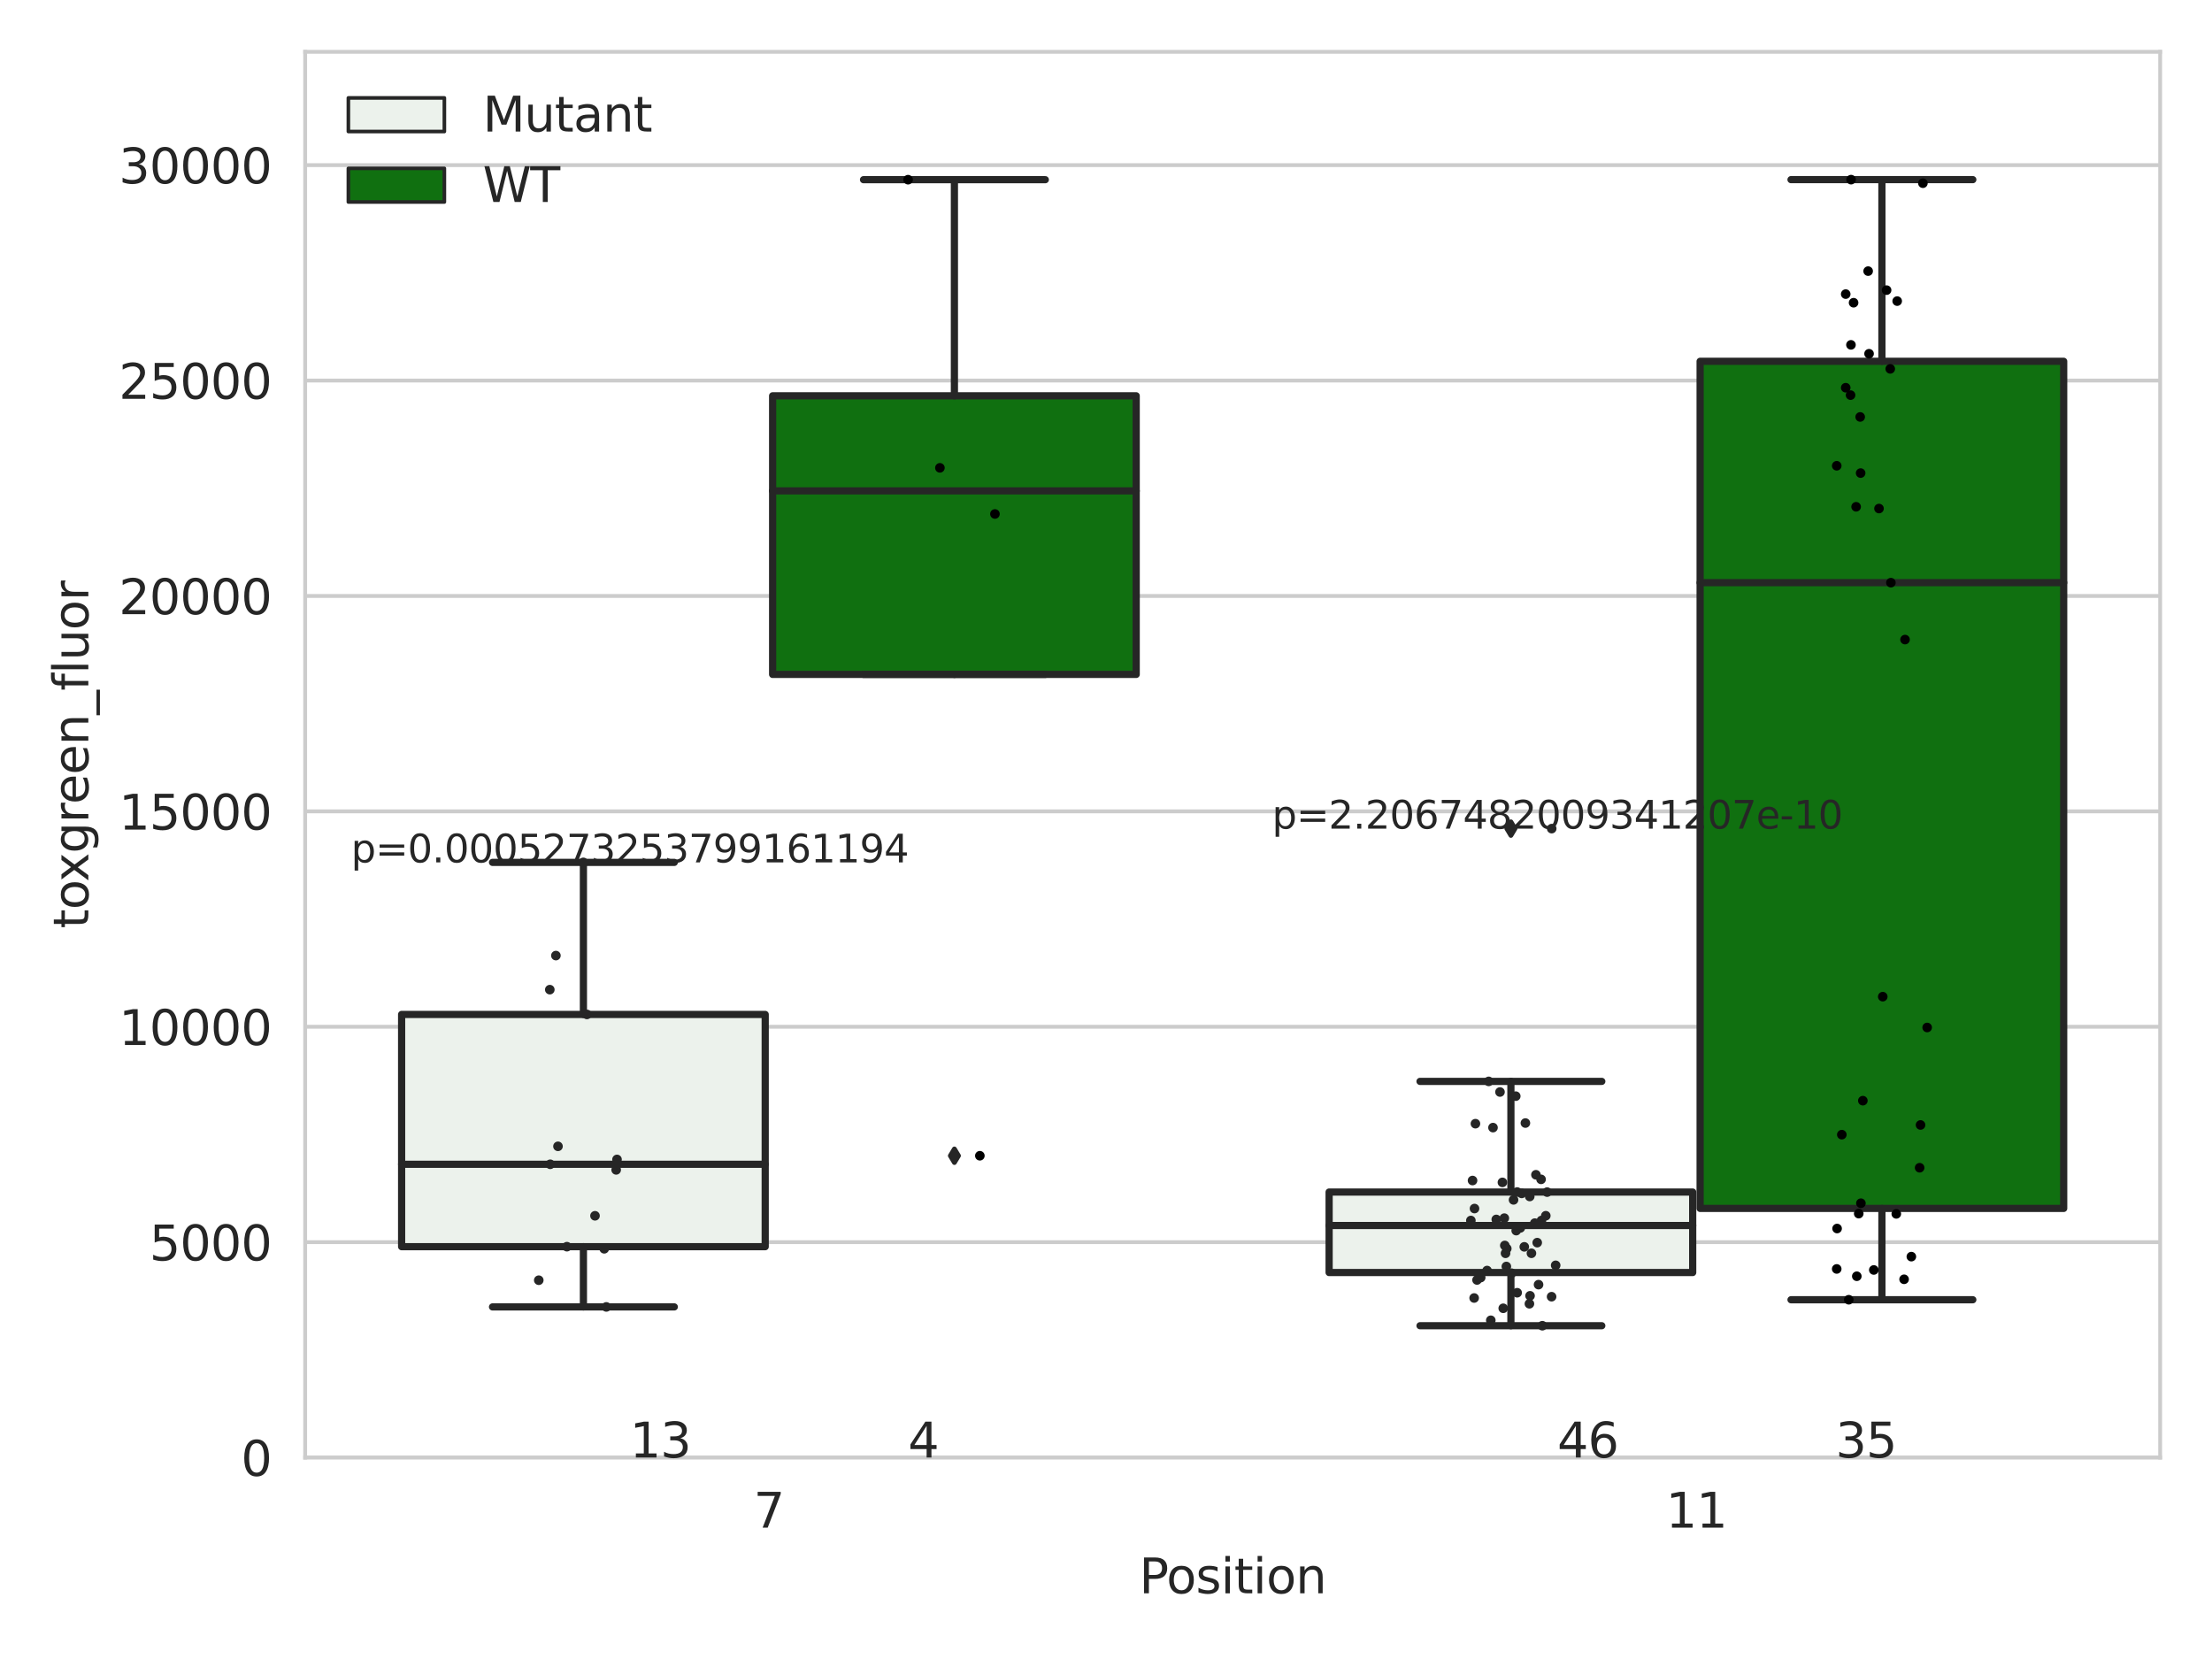<?xml version="1.0" encoding="utf-8" standalone="no"?>
<!DOCTYPE svg PUBLIC "-//W3C//DTD SVG 1.1//EN"
  "http://www.w3.org/Graphics/SVG/1.1/DTD/svg11.dtd">
<svg xmlns:xlink="http://www.w3.org/1999/xlink" width="460.8pt" height="345.6pt" viewBox="0 0 460.8 345.6" xmlns="http://www.w3.org/2000/svg" version="1.1">
 <defs>
  <style type="text/css">*{stroke-linejoin: round; stroke-linecap: butt}</style>
 </defs>
 <g id="figure_1">
  <g id="patch_1">
   <path d="M 0 345.6 
L 460.8 345.6 
L 460.8 0 
L 0 0 
z
" style="fill: #ffffff"/>
  </g>
  <g id="axes_1">
   <g id="patch_2">
    <path d="M 63.571 303.64 
L 450 303.64 
L 450 10.8 
L 63.571 10.8 
z
" style="fill: #ffffff"/>
   </g>
   <g id="matplotlib.axis_1">
    <g id="xtick_1">
     <g id="text_1">
      <!-- 7 -->
      <g style="fill: #262626" transform="translate(156.997 318.238)scale(0.1 -0.1)">
       <defs>
        <path id="DejaVuSans-37" d="M 525 4666 
L 3525 4666 
L 3525 4397 
L 1831 0 
L 1172 0 
L 2766 4134 
L 525 4134 
L 525 4666 
z
" transform="scale(0.016)"/>
       </defs>
       <use xlink:href="#DejaVuSans-37"/>
      </g>
     </g>
    </g>
    <g id="xtick_2">
     <g id="text_2">
      <!-- 11 -->
      <g style="fill: #262626" transform="translate(347.03 318.238)scale(0.1 -0.1)">
       <defs>
        <path id="DejaVuSans-31" d="M 794 531 
L 1825 531 
L 1825 4091 
L 703 3866 
L 703 4441 
L 1819 4666 
L 2450 4666 
L 2450 531 
L 3481 531 
L 3481 0 
L 794 0 
L 794 531 
z
" transform="scale(0.016)"/>
       </defs>
       <use xlink:href="#DejaVuSans-31"/>
       <use xlink:href="#DejaVuSans-31" x="63.623"/>
      </g>
     </g>
    </g>
    <g id="text_3">
     <!-- Position -->
     <g style="fill: #262626" transform="translate(237.322 331.917)scale(0.1 -0.1)">
      <defs>
       <path id="DejaVuSans-50" d="M 1259 4147 
L 1259 2394 
L 2053 2394 
Q 2494 2394 2734 2622 
Q 2975 2850 2975 3272 
Q 2975 3691 2734 3919 
Q 2494 4147 2053 4147 
L 1259 4147 
z
M 628 4666 
L 2053 4666 
Q 2838 4666 3239 4311 
Q 3641 3956 3641 3272 
Q 3641 2581 3239 2228 
Q 2838 1875 2053 1875 
L 1259 1875 
L 1259 0 
L 628 0 
L 628 4666 
z
" transform="scale(0.016)"/>
       <path id="DejaVuSans-6f" d="M 1959 3097 
Q 1497 3097 1228 2736 
Q 959 2375 959 1747 
Q 959 1119 1226 758 
Q 1494 397 1959 397 
Q 2419 397 2687 759 
Q 2956 1122 2956 1747 
Q 2956 2369 2687 2733 
Q 2419 3097 1959 3097 
z
M 1959 3584 
Q 2709 3584 3137 3096 
Q 3566 2609 3566 1747 
Q 3566 888 3137 398 
Q 2709 -91 1959 -91 
Q 1206 -91 779 398 
Q 353 888 353 1747 
Q 353 2609 779 3096 
Q 1206 3584 1959 3584 
z
" transform="scale(0.016)"/>
       <path id="DejaVuSans-73" d="M 2834 3397 
L 2834 2853 
Q 2591 2978 2328 3040 
Q 2066 3103 1784 3103 
Q 1356 3103 1142 2972 
Q 928 2841 928 2578 
Q 928 2378 1081 2264 
Q 1234 2150 1697 2047 
L 1894 2003 
Q 2506 1872 2764 1633 
Q 3022 1394 3022 966 
Q 3022 478 2636 193 
Q 2250 -91 1575 -91 
Q 1294 -91 989 -36 
Q 684 19 347 128 
L 347 722 
Q 666 556 975 473 
Q 1284 391 1588 391 
Q 1994 391 2212 530 
Q 2431 669 2431 922 
Q 2431 1156 2273 1281 
Q 2116 1406 1581 1522 
L 1381 1569 
Q 847 1681 609 1914 
Q 372 2147 372 2553 
Q 372 3047 722 3315 
Q 1072 3584 1716 3584 
Q 2034 3584 2315 3537 
Q 2597 3491 2834 3397 
z
" transform="scale(0.016)"/>
       <path id="DejaVuSans-69" d="M 603 3500 
L 1178 3500 
L 1178 0 
L 603 0 
L 603 3500 
z
M 603 4863 
L 1178 4863 
L 1178 4134 
L 603 4134 
L 603 4863 
z
" transform="scale(0.016)"/>
       <path id="DejaVuSans-74" d="M 1172 4494 
L 1172 3500 
L 2356 3500 
L 2356 3053 
L 1172 3053 
L 1172 1153 
Q 1172 725 1289 603 
Q 1406 481 1766 481 
L 2356 481 
L 2356 0 
L 1766 0 
Q 1100 0 847 248 
Q 594 497 594 1153 
L 594 3053 
L 172 3053 
L 172 3500 
L 594 3500 
L 594 4494 
L 1172 4494 
z
" transform="scale(0.016)"/>
       <path id="DejaVuSans-6e" d="M 3513 2113 
L 3513 0 
L 2938 0 
L 2938 2094 
Q 2938 2591 2744 2837 
Q 2550 3084 2163 3084 
Q 1697 3084 1428 2787 
Q 1159 2491 1159 1978 
L 1159 0 
L 581 0 
L 581 3500 
L 1159 3500 
L 1159 2956 
Q 1366 3272 1645 3428 
Q 1925 3584 2291 3584 
Q 2894 3584 3203 3211 
Q 3513 2838 3513 2113 
z
" transform="scale(0.016)"/>
      </defs>
      <use xlink:href="#DejaVuSans-50"/>
      <use xlink:href="#DejaVuSans-6f" x="56.678"/>
      <use xlink:href="#DejaVuSans-73" x="117.859"/>
      <use xlink:href="#DejaVuSans-69" x="169.959"/>
      <use xlink:href="#DejaVuSans-74" x="197.742"/>
      <use xlink:href="#DejaVuSans-69" x="236.951"/>
      <use xlink:href="#DejaVuSans-6f" x="264.734"/>
      <use xlink:href="#DejaVuSans-6e" x="325.916"/>
     </g>
    </g>
   </g>
   <g id="matplotlib.axis_2">
    <g id="ytick_1">
     <g id="line2d_1">
      <path d="M 63.571 303.64 
L 450 303.64 
" clip-path="url(#pb1d0b545ba)" style="fill: none; stroke: #cccccc; stroke-width: 0.8; stroke-linecap: round"/>
     </g>
     <g id="text_4">
      <!-- 0 -->
      <g style="fill: #262626" transform="translate(50.209 307.439)scale(0.1 -0.1)">
       <defs>
        <path id="DejaVuSans-30" d="M 2034 4250 
Q 1547 4250 1301 3770 
Q 1056 3291 1056 2328 
Q 1056 1369 1301 889 
Q 1547 409 2034 409 
Q 2525 409 2770 889 
Q 3016 1369 3016 2328 
Q 3016 3291 2770 3770 
Q 2525 4250 2034 4250 
z
M 2034 4750 
Q 2819 4750 3233 4129 
Q 3647 3509 3647 2328 
Q 3647 1150 3233 529 
Q 2819 -91 2034 -91 
Q 1250 -91 836 529 
Q 422 1150 422 2328 
Q 422 3509 836 4129 
Q 1250 4750 2034 4750 
z
" transform="scale(0.016)"/>
       </defs>
       <use xlink:href="#DejaVuSans-30"/>
      </g>
     </g>
    </g>
    <g id="ytick_2">
     <g id="line2d_2">
      <path d="M 63.571 258.767 
L 450 258.767 
" clip-path="url(#pb1d0b545ba)" style="fill: none; stroke: #cccccc; stroke-width: 0.8; stroke-linecap: round"/>
     </g>
     <g id="text_5">
      <!-- 5000 -->
      <g style="fill: #262626" transform="translate(31.121 262.566)scale(0.1 -0.1)">
       <defs>
        <path id="DejaVuSans-35" d="M 691 4666 
L 3169 4666 
L 3169 4134 
L 1269 4134 
L 1269 2991 
Q 1406 3038 1543 3061 
Q 1681 3084 1819 3084 
Q 2600 3084 3056 2656 
Q 3513 2228 3513 1497 
Q 3513 744 3044 326 
Q 2575 -91 1722 -91 
Q 1428 -91 1123 -41 
Q 819 9 494 109 
L 494 744 
Q 775 591 1075 516 
Q 1375 441 1709 441 
Q 2250 441 2565 725 
Q 2881 1009 2881 1497 
Q 2881 1984 2565 2268 
Q 2250 2553 1709 2553 
Q 1456 2553 1204 2497 
Q 953 2441 691 2322 
L 691 4666 
z
" transform="scale(0.016)"/>
       </defs>
       <use xlink:href="#DejaVuSans-35"/>
       <use xlink:href="#DejaVuSans-30" x="63.623"/>
       <use xlink:href="#DejaVuSans-30" x="127.246"/>
       <use xlink:href="#DejaVuSans-30" x="190.869"/>
      </g>
     </g>
    </g>
    <g id="ytick_3">
     <g id="line2d_3">
      <path d="M 63.571 213.894 
L 450 213.894 
" clip-path="url(#pb1d0b545ba)" style="fill: none; stroke: #cccccc; stroke-width: 0.8; stroke-linecap: round"/>
     </g>
     <g id="text_6">
      <!-- 10000 -->
      <g style="fill: #262626" transform="translate(24.759 217.694)scale(0.1 -0.1)">
       <use xlink:href="#DejaVuSans-31"/>
       <use xlink:href="#DejaVuSans-30" x="63.623"/>
       <use xlink:href="#DejaVuSans-30" x="127.246"/>
       <use xlink:href="#DejaVuSans-30" x="190.869"/>
       <use xlink:href="#DejaVuSans-30" x="254.492"/>
      </g>
     </g>
    </g>
    <g id="ytick_4">
     <g id="line2d_4">
      <path d="M 63.571 169.021 
L 450 169.021 
" clip-path="url(#pb1d0b545ba)" style="fill: none; stroke: #cccccc; stroke-width: 0.8; stroke-linecap: round"/>
     </g>
     <g id="text_7">
      <!-- 15000 -->
      <g style="fill: #262626" transform="translate(24.759 172.821)scale(0.1 -0.1)">
       <use xlink:href="#DejaVuSans-31"/>
       <use xlink:href="#DejaVuSans-35" x="63.623"/>
       <use xlink:href="#DejaVuSans-30" x="127.246"/>
       <use xlink:href="#DejaVuSans-30" x="190.869"/>
       <use xlink:href="#DejaVuSans-30" x="254.492"/>
      </g>
     </g>
    </g>
    <g id="ytick_5">
     <g id="line2d_5">
      <path d="M 63.571 124.149 
L 450 124.149 
" clip-path="url(#pb1d0b545ba)" style="fill: none; stroke: #cccccc; stroke-width: 0.8; stroke-linecap: round"/>
     </g>
     <g id="text_8">
      <!-- 20000 -->
      <g style="fill: #262626" transform="translate(24.759 127.948)scale(0.1 -0.1)">
       <defs>
        <path id="DejaVuSans-32" d="M 1228 531 
L 3431 531 
L 3431 0 
L 469 0 
L 469 531 
Q 828 903 1448 1529 
Q 2069 2156 2228 2338 
Q 2531 2678 2651 2914 
Q 2772 3150 2772 3378 
Q 2772 3750 2511 3984 
Q 2250 4219 1831 4219 
Q 1534 4219 1204 4116 
Q 875 4013 500 3803 
L 500 4441 
Q 881 4594 1212 4672 
Q 1544 4750 1819 4750 
Q 2544 4750 2975 4387 
Q 3406 4025 3406 3419 
Q 3406 3131 3298 2873 
Q 3191 2616 2906 2266 
Q 2828 2175 2409 1742 
Q 1991 1309 1228 531 
z
" transform="scale(0.016)"/>
       </defs>
       <use xlink:href="#DejaVuSans-32"/>
       <use xlink:href="#DejaVuSans-30" x="63.623"/>
       <use xlink:href="#DejaVuSans-30" x="127.246"/>
       <use xlink:href="#DejaVuSans-30" x="190.869"/>
       <use xlink:href="#DejaVuSans-30" x="254.492"/>
      </g>
     </g>
    </g>
    <g id="ytick_6">
     <g id="line2d_6">
      <path d="M 63.571 79.276 
L 450 79.276 
" clip-path="url(#pb1d0b545ba)" style="fill: none; stroke: #cccccc; stroke-width: 0.8; stroke-linecap: round"/>
     </g>
     <g id="text_9">
      <!-- 25000 -->
      <g style="fill: #262626" transform="translate(24.759 83.075)scale(0.1 -0.1)">
       <use xlink:href="#DejaVuSans-32"/>
       <use xlink:href="#DejaVuSans-35" x="63.623"/>
       <use xlink:href="#DejaVuSans-30" x="127.246"/>
       <use xlink:href="#DejaVuSans-30" x="190.869"/>
       <use xlink:href="#DejaVuSans-30" x="254.492"/>
      </g>
     </g>
    </g>
    <g id="ytick_7">
     <g id="line2d_7">
      <path d="M 63.571 34.403 
L 450 34.403 
" clip-path="url(#pb1d0b545ba)" style="fill: none; stroke: #cccccc; stroke-width: 0.8; stroke-linecap: round"/>
     </g>
     <g id="text_10">
      <!-- 30000 -->
      <g style="fill: #262626" transform="translate(24.759 38.202)scale(0.1 -0.1)">
       <defs>
        <path id="DejaVuSans-33" d="M 2597 2516 
Q 3050 2419 3304 2112 
Q 3559 1806 3559 1356 
Q 3559 666 3084 287 
Q 2609 -91 1734 -91 
Q 1441 -91 1130 -33 
Q 819 25 488 141 
L 488 750 
Q 750 597 1062 519 
Q 1375 441 1716 441 
Q 2309 441 2620 675 
Q 2931 909 2931 1356 
Q 2931 1769 2642 2001 
Q 2353 2234 1838 2234 
L 1294 2234 
L 1294 2753 
L 1863 2753 
Q 2328 2753 2575 2939 
Q 2822 3125 2822 3475 
Q 2822 3834 2567 4026 
Q 2313 4219 1838 4219 
Q 1578 4219 1281 4162 
Q 984 4106 628 3988 
L 628 4550 
Q 988 4650 1302 4700 
Q 1616 4750 1894 4750 
Q 2613 4750 3031 4423 
Q 3450 4097 3450 3541 
Q 3450 3153 3228 2886 
Q 3006 2619 2597 2516 
z
" transform="scale(0.016)"/>
       </defs>
       <use xlink:href="#DejaVuSans-33"/>
       <use xlink:href="#DejaVuSans-30" x="63.623"/>
       <use xlink:href="#DejaVuSans-30" x="127.246"/>
       <use xlink:href="#DejaVuSans-30" x="190.869"/>
       <use xlink:href="#DejaVuSans-30" x="254.492"/>
      </g>
     </g>
    </g>
    <g id="text_11">
     <!-- toxgreen_fluor -->
     <g style="fill: #262626" transform="translate(18.401 193.415)rotate(-90)scale(0.1 -0.1)">
      <defs>
       <path id="DejaVuSans-78" d="M 3513 3500 
L 2247 1797 
L 3578 0 
L 2900 0 
L 1881 1375 
L 863 0 
L 184 0 
L 1544 1831 
L 300 3500 
L 978 3500 
L 1906 2253 
L 2834 3500 
L 3513 3500 
z
" transform="scale(0.016)"/>
       <path id="DejaVuSans-67" d="M 2906 1791 
Q 2906 2416 2648 2759 
Q 2391 3103 1925 3103 
Q 1463 3103 1205 2759 
Q 947 2416 947 1791 
Q 947 1169 1205 825 
Q 1463 481 1925 481 
Q 2391 481 2648 825 
Q 2906 1169 2906 1791 
z
M 3481 434 
Q 3481 -459 3084 -895 
Q 2688 -1331 1869 -1331 
Q 1566 -1331 1297 -1286 
Q 1028 -1241 775 -1147 
L 775 -588 
Q 1028 -725 1275 -790 
Q 1522 -856 1778 -856 
Q 2344 -856 2625 -561 
Q 2906 -266 2906 331 
L 2906 616 
Q 2728 306 2450 153 
Q 2172 0 1784 0 
Q 1141 0 747 490 
Q 353 981 353 1791 
Q 353 2603 747 3093 
Q 1141 3584 1784 3584 
Q 2172 3584 2450 3431 
Q 2728 3278 2906 2969 
L 2906 3500 
L 3481 3500 
L 3481 434 
z
" transform="scale(0.016)"/>
       <path id="DejaVuSans-72" d="M 2631 2963 
Q 2534 3019 2420 3045 
Q 2306 3072 2169 3072 
Q 1681 3072 1420 2755 
Q 1159 2438 1159 1844 
L 1159 0 
L 581 0 
L 581 3500 
L 1159 3500 
L 1159 2956 
Q 1341 3275 1631 3429 
Q 1922 3584 2338 3584 
Q 2397 3584 2469 3576 
Q 2541 3569 2628 3553 
L 2631 2963 
z
" transform="scale(0.016)"/>
       <path id="DejaVuSans-65" d="M 3597 1894 
L 3597 1613 
L 953 1613 
Q 991 1019 1311 708 
Q 1631 397 2203 397 
Q 2534 397 2845 478 
Q 3156 559 3463 722 
L 3463 178 
Q 3153 47 2828 -22 
Q 2503 -91 2169 -91 
Q 1331 -91 842 396 
Q 353 884 353 1716 
Q 353 2575 817 3079 
Q 1281 3584 2069 3584 
Q 2775 3584 3186 3129 
Q 3597 2675 3597 1894 
z
M 3022 2063 
Q 3016 2534 2758 2815 
Q 2500 3097 2075 3097 
Q 1594 3097 1305 2825 
Q 1016 2553 972 2059 
L 3022 2063 
z
" transform="scale(0.016)"/>
       <path id="DejaVuSans-5f" d="M 3263 -1063 
L 3263 -1509 
L -63 -1509 
L -63 -1063 
L 3263 -1063 
z
" transform="scale(0.016)"/>
       <path id="DejaVuSans-66" d="M 2375 4863 
L 2375 4384 
L 1825 4384 
Q 1516 4384 1395 4259 
Q 1275 4134 1275 3809 
L 1275 3500 
L 2222 3500 
L 2222 3053 
L 1275 3053 
L 1275 0 
L 697 0 
L 697 3053 
L 147 3053 
L 147 3500 
L 697 3500 
L 697 3744 
Q 697 4328 969 4595 
Q 1241 4863 1831 4863 
L 2375 4863 
z
" transform="scale(0.016)"/>
       <path id="DejaVuSans-6c" d="M 603 4863 
L 1178 4863 
L 1178 0 
L 603 0 
L 603 4863 
z
" transform="scale(0.016)"/>
       <path id="DejaVuSans-75" d="M 544 1381 
L 544 3500 
L 1119 3500 
L 1119 1403 
Q 1119 906 1312 657 
Q 1506 409 1894 409 
Q 2359 409 2629 706 
Q 2900 1003 2900 1516 
L 2900 3500 
L 3475 3500 
L 3475 0 
L 2900 0 
L 2900 538 
Q 2691 219 2414 64 
Q 2138 -91 1772 -91 
Q 1169 -91 856 284 
Q 544 659 544 1381 
z
M 1991 3584 
L 1991 3584 
z
" transform="scale(0.016)"/>
      </defs>
      <use xlink:href="#DejaVuSans-74"/>
      <use xlink:href="#DejaVuSans-6f" x="39.209"/>
      <use xlink:href="#DejaVuSans-78" x="97.266"/>
      <use xlink:href="#DejaVuSans-67" x="156.445"/>
      <use xlink:href="#DejaVuSans-72" x="219.922"/>
      <use xlink:href="#DejaVuSans-65" x="258.785"/>
      <use xlink:href="#DejaVuSans-65" x="320.309"/>
      <use xlink:href="#DejaVuSans-6e" x="381.832"/>
      <use xlink:href="#DejaVuSans-5f" x="445.211"/>
      <use xlink:href="#DejaVuSans-66" x="495.211"/>
      <use xlink:href="#DejaVuSans-6c" x="530.416"/>
      <use xlink:href="#DejaVuSans-75" x="558.199"/>
      <use xlink:href="#DejaVuSans-6f" x="621.578"/>
      <use xlink:href="#DejaVuSans-72" x="682.76"/>
     </g>
    </g>
   </g>
   <g id="patch_3">
    <path d="M 83.666 259.706 
L 159.406 259.706 
L 159.406 211.324 
L 83.666 211.324 
L 83.666 259.706 
z
" clip-path="url(#pb1d0b545ba)" style="fill: #ecf2ec; stroke: #262626; stroke-width: 1.5; stroke-linejoin: miter"/>
   </g>
   <g id="patch_4">
    <path d="M 160.951 140.493 
L 236.691 140.493 
L 236.691 82.453 
L 160.951 82.453 
L 160.951 140.493 
z
" clip-path="url(#pb1d0b545ba)" style="fill: #107010; stroke: #262626; stroke-width: 1.5; stroke-linejoin: miter"/>
   </g>
   <g id="patch_5">
    <path d="M 276.88 265.094 
L 352.62 265.094 
L 352.62 248.324 
L 276.88 248.324 
L 276.88 265.094 
z
" clip-path="url(#pb1d0b545ba)" style="fill: #ecf2ec; stroke: #262626; stroke-width: 1.5; stroke-linejoin: miter"/>
   </g>
   <g id="patch_6">
    <path d="M 354.166 251.737 
L 429.906 251.737 
L 429.906 75.265 
L 354.166 75.265 
L 354.166 251.737 
z
" clip-path="url(#pb1d0b545ba)" style="fill: #107010; stroke: #262626; stroke-width: 1.5; stroke-linejoin: miter"/>
   </g>
   <g id="patch_7">
    <path d="M 160.178 303.64 
L 160.178 303.64 
L 160.178 303.64 
L 160.178 303.64 
z
" clip-path="url(#pb1d0b545ba)" style="fill: #ecf2ec; stroke: #262626; stroke-width: 0.75; stroke-linejoin: miter"/>
   </g>
   <g id="patch_8">
    <path d="M 160.178 303.64 
L 160.178 303.64 
L 160.178 303.64 
L 160.178 303.64 
z
" clip-path="url(#pb1d0b545ba)" style="fill: #107010; stroke: #262626; stroke-width: 0.75; stroke-linejoin: miter"/>
   </g>
   <g id="PathCollection_1"/>
   <g id="PathCollection_2"/>
   <g id="line2d_8">
    <path d="M 121.536 259.706 
L 121.536 272.253 
" clip-path="url(#pb1d0b545ba)" style="fill: none; stroke: #262626; stroke-width: 1.5; stroke-linecap: round"/>
   </g>
   <g id="line2d_9">
    <path d="M 121.536 211.324 
L 121.536 179.65 
" clip-path="url(#pb1d0b545ba)" style="fill: none; stroke: #262626; stroke-width: 1.5; stroke-linecap: round"/>
   </g>
   <g id="line2d_10">
    <path d="M 102.601 272.253 
L 140.471 272.253 
" clip-path="url(#pb1d0b545ba)" style="fill: none; stroke: #262626; stroke-width: 1.5; stroke-linecap: round"/>
   </g>
   <g id="line2d_11">
    <path d="M 102.601 179.65 
L 140.471 179.65 
" clip-path="url(#pb1d0b545ba)" style="fill: none; stroke: #262626; stroke-width: 1.5; stroke-linecap: round"/>
   </g>
   <g id="line2d_12"/>
   <g id="line2d_13">
    <path d="M 198.821 140.493 
L 198.821 140.493 
" clip-path="url(#pb1d0b545ba)" style="fill: none; stroke: #262626; stroke-width: 1.5; stroke-linecap: round"/>
   </g>
   <g id="line2d_14">
    <path d="M 198.821 82.453 
L 198.821 37.432 
" clip-path="url(#pb1d0b545ba)" style="fill: none; stroke: #262626; stroke-width: 1.5; stroke-linecap: round"/>
   </g>
   <g id="line2d_15">
    <path d="M 179.886 140.493 
L 217.756 140.493 
" clip-path="url(#pb1d0b545ba)" style="fill: none; stroke: #262626; stroke-width: 1.5; stroke-linecap: round"/>
   </g>
   <g id="line2d_16">
    <path d="M 179.886 37.432 
L 217.756 37.432 
" clip-path="url(#pb1d0b545ba)" style="fill: none; stroke: #262626; stroke-width: 1.5; stroke-linecap: round"/>
   </g>
   <g id="line2d_17">
    <defs>
     <path id="m554d610240" d="M -0 1.414 
L 0.849 0 
L 0 -1.414 
L -0.849 -0 
z
" style="stroke: #262626; stroke-linejoin: miter"/>
    </defs>
    <g clip-path="url(#pb1d0b545ba)">
     <use xlink:href="#m554d610240" x="198.821" y="240.763" style="fill: #262626; stroke: #262626; stroke-linejoin: miter"/>
    </g>
   </g>
   <g id="line2d_18">
    <path d="M 314.75 265.094 
L 314.75 276.172 
" clip-path="url(#pb1d0b545ba)" style="fill: none; stroke: #262626; stroke-width: 1.5; stroke-linecap: round"/>
   </g>
   <g id="line2d_19">
    <path d="M 314.75 248.324 
L 314.75 225.272 
" clip-path="url(#pb1d0b545ba)" style="fill: none; stroke: #262626; stroke-width: 1.5; stroke-linecap: round"/>
   </g>
   <g id="line2d_20">
    <path d="M 295.815 276.172 
L 333.685 276.172 
" clip-path="url(#pb1d0b545ba)" style="fill: none; stroke: #262626; stroke-width: 1.5; stroke-linecap: round"/>
   </g>
   <g id="line2d_21">
    <path d="M 295.815 225.272 
L 333.685 225.272 
" clip-path="url(#pb1d0b545ba)" style="fill: none; stroke: #262626; stroke-width: 1.5; stroke-linecap: round"/>
   </g>
   <g id="line2d_22">
    <g clip-path="url(#pb1d0b545ba)">
     <use xlink:href="#m554d610240" x="314.75" y="172.616" style="fill: #262626; stroke: #262626; stroke-linejoin: miter"/>
    </g>
   </g>
   <g id="line2d_23">
    <path d="M 392.036 251.737 
L 392.036 270.76 
" clip-path="url(#pb1d0b545ba)" style="fill: none; stroke: #262626; stroke-width: 1.5; stroke-linecap: round"/>
   </g>
   <g id="line2d_24">
    <path d="M 392.036 75.265 
L 392.036 37.422 
" clip-path="url(#pb1d0b545ba)" style="fill: none; stroke: #262626; stroke-width: 1.5; stroke-linecap: round"/>
   </g>
   <g id="line2d_25">
    <path d="M 373.101 270.76 
L 410.971 270.76 
" clip-path="url(#pb1d0b545ba)" style="fill: none; stroke: #262626; stroke-width: 1.5; stroke-linecap: round"/>
   </g>
   <g id="line2d_26">
    <path d="M 373.101 37.422 
L 410.971 37.422 
" clip-path="url(#pb1d0b545ba)" style="fill: none; stroke: #262626; stroke-width: 1.5; stroke-linecap: round"/>
   </g>
   <g id="line2d_27"/>
   <g id="line2d_28">
    <path d="M 83.666 242.543 
L 159.406 242.543 
" clip-path="url(#pb1d0b545ba)" style="fill: none; stroke: #262626; stroke-width: 1.5; stroke-linecap: round"/>
   </g>
   <g id="line2d_29">
    <path d="M 160.951 102.265 
L 236.691 102.265 
" clip-path="url(#pb1d0b545ba)" style="fill: none; stroke: #262626; stroke-width: 1.5; stroke-linecap: round"/>
   </g>
   <g id="line2d_30">
    <path d="M 276.88 255.297 
L 352.62 255.297 
" clip-path="url(#pb1d0b545ba)" style="fill: none; stroke: #262626; stroke-width: 1.5; stroke-linecap: round"/>
   </g>
   <g id="line2d_31">
    <path d="M 354.166 121.38 
L 429.906 121.38 
" clip-path="url(#pb1d0b545ba)" style="fill: none; stroke: #262626; stroke-width: 1.5; stroke-linecap: round"/>
   </g>
   <g id="patch_9">
    <path d="M 63.571 303.64 
L 63.571 10.8 
" style="fill: none; stroke: #cccccc; stroke-width: 0.8; stroke-linejoin: miter; stroke-linecap: square"/>
   </g>
   <g id="patch_10">
    <path d="M 450 303.64 
L 450 10.8 
" style="fill: none; stroke: #cccccc; stroke-width: 0.8; stroke-linejoin: miter; stroke-linecap: square"/>
   </g>
   <g id="patch_11">
    <path d="M 63.571 303.64 
L 450 303.64 
" style="fill: none; stroke: #cccccc; stroke-width: 0.8; stroke-linejoin: miter; stroke-linecap: square"/>
   </g>
   <g id="patch_12">
    <path d="M 63.571 10.8 
L 450 10.8 
" style="fill: none; stroke: #cccccc; stroke-width: 0.8; stroke-linejoin: miter; stroke-linecap: square"/>
   </g>
   <g id="PathCollection_3">
    <defs>
     <path id="C0_0_0f230c87fe" d="M 0 1 
C 0.265 1 0.52 0.895 0.707 0.707 
C 0.895 0.52 1 0.265 1 -0 
C 1 -0.265 0.895 -0.52 0.707 -0.707 
C 0.52 -0.895 0.265 -1 0 -1 
C -0.265 -1 -0.52 -0.895 -0.707 -0.707 
C -0.895 -0.52 -1 -0.265 -1 0 
C -1 0.265 -0.895 0.52 -0.707 0.707 
C -0.52 0.895 -0.265 1 0 1 
z
"/>
    </defs>
    <g clip-path="url(#pb1d0b545ba)">
     <use xlink:href="#C0_0_0f230c87fe" x="128.36" y="243.706" style="fill: #262626"/>
    </g>
    <g clip-path="url(#pb1d0b545ba)">
     <use xlink:href="#C0_0_0f230c87fe" x="125.873" y="260.143" style="fill: #262626"/>
    </g>
    <g clip-path="url(#pb1d0b545ba)">
     <use xlink:href="#C0_0_0f230c87fe" x="121.517" y="179.65" style="fill: #262626"/>
    </g>
    <g clip-path="url(#pb1d0b545ba)">
     <use xlink:href="#C0_0_0f230c87fe" x="118.098" y="259.706" style="fill: #262626"/>
    </g>
    <g clip-path="url(#pb1d0b545ba)">
     <use xlink:href="#C0_0_0f230c87fe" x="115.804" y="199.063" style="fill: #262626"/>
    </g>
    <g clip-path="url(#pb1d0b545ba)">
     <use xlink:href="#C0_0_0f230c87fe" x="123.95" y="253.272" style="fill: #262626"/>
    </g>
    <g clip-path="url(#pb1d0b545ba)">
     <use xlink:href="#C0_0_0f230c87fe" x="116.239" y="238.8" style="fill: #262626"/>
    </g>
    <g clip-path="url(#pb1d0b545ba)">
     <use xlink:href="#C0_0_0f230c87fe" x="128.534" y="241.532" style="fill: #262626"/>
    </g>
    <g clip-path="url(#pb1d0b545ba)">
     <use xlink:href="#C0_0_0f230c87fe" x="112.235" y="266.694" style="fill: #262626"/>
    </g>
    <g clip-path="url(#pb1d0b545ba)">
     <use xlink:href="#C0_0_0f230c87fe" x="126.311" y="272.253" style="fill: #262626"/>
    </g>
    <g clip-path="url(#pb1d0b545ba)">
     <use xlink:href="#C0_0_0f230c87fe" x="114.622" y="242.543" style="fill: #262626"/>
    </g>
    <g clip-path="url(#pb1d0b545ba)">
     <use xlink:href="#C0_0_0f230c87fe" x="122.271" y="211.324" style="fill: #262626"/>
    </g>
    <g clip-path="url(#pb1d0b545ba)">
     <use xlink:href="#C0_0_0f230c87fe" x="114.534" y="206.163" style="fill: #262626"/>
    </g>
   </g>
   <g id="PathCollection_4">
    <defs>
     <path id="C1_0_2941a00aee" d="M 0 1 
C 0.265 1 0.52 0.895 0.707 0.707 
C 0.895 0.52 1 0.265 1 -0 
C 1 -0.265 0.895 -0.52 0.707 -0.707 
C 0.52 -0.895 0.265 -1 0 -1 
C -0.265 -1 -0.52 -0.895 -0.707 -0.707 
C -0.895 -0.52 -1 -0.265 -1 0 
C -1 0.265 -0.895 0.52 -0.707 0.707 
C -0.52 0.895 -0.265 1 0 1 
z
"/>
    </defs>
    <g clip-path="url(#pb1d0b545ba)">
     <use xlink:href="#C1_0_2941a00aee" x="204.122" y="240.763"/>
    </g>
    <g clip-path="url(#pb1d0b545ba)">
     <use xlink:href="#C1_0_2941a00aee" x="207.265" y="107.07"/>
    </g>
    <g clip-path="url(#pb1d0b545ba)">
     <use xlink:href="#C1_0_2941a00aee" x="189.169" y="37.432"/>
    </g>
    <g clip-path="url(#pb1d0b545ba)">
     <use xlink:href="#C1_0_2941a00aee" x="195.8" y="97.46"/>
    </g>
   </g>
   <g id="PathCollection_5">
    <defs>
     <path id="C2_0_d7074e51dc" d="M 0 1 
C 0.265 1 0.52 0.895 0.707 0.707 
C 0.895 0.52 1 0.265 1 -0 
C 1 -0.265 0.895 -0.52 0.707 -0.707 
C 0.52 -0.895 0.265 -1 0 -1 
C -0.265 -1 -0.52 -0.895 -0.707 -0.707 
C -0.895 -0.52 -1 -0.265 -1 0 
C -1 0.265 -0.895 0.52 -0.707 0.707 
C -0.52 0.895 -0.265 1 0 1 
z
"/>
    </defs>
    <g clip-path="url(#pb1d0b545ba)">
     <use xlink:href="#C2_0_d7074e51dc" x="322.018" y="253.26" style="fill: #262626"/>
    </g>
    <g clip-path="url(#pb1d0b545ba)">
     <use xlink:href="#C2_0_d7074e51dc" x="319.723" y="254.801" style="fill: #262626"/>
    </g>
    <g clip-path="url(#pb1d0b545ba)">
     <use xlink:href="#C2_0_d7074e51dc" x="307.36" y="234.082" style="fill: #262626"/>
    </g>
    <g clip-path="url(#pb1d0b545ba)">
     <use xlink:href="#C2_0_d7074e51dc" x="321.034" y="245.68" style="fill: #262626"/>
    </g>
    <g clip-path="url(#pb1d0b545ba)">
     <use xlink:href="#C2_0_d7074e51dc" x="306.409" y="254.255" style="fill: #262626"/>
    </g>
    <g clip-path="url(#pb1d0b545ba)">
     <use xlink:href="#C2_0_d7074e51dc" x="316.996" y="248.608" style="fill: #262626"/>
    </g>
    <g clip-path="url(#pb1d0b545ba)">
     <use xlink:href="#C2_0_d7074e51dc" x="320.232" y="258.863" style="fill: #262626"/>
    </g>
    <g clip-path="url(#pb1d0b545ba)">
     <use xlink:href="#C2_0_d7074e51dc" x="323.248" y="172.616" style="fill: #262626"/>
    </g>
    <g clip-path="url(#pb1d0b545ba)">
     <use xlink:href="#C2_0_d7074e51dc" x="322.296" y="248.338" style="fill: #262626"/>
    </g>
    <g clip-path="url(#pb1d0b545ba)">
     <use xlink:href="#C2_0_d7074e51dc" x="315.853" y="256.361" style="fill: #262626"/>
    </g>
    <g clip-path="url(#pb1d0b545ba)">
     <use xlink:href="#C2_0_d7074e51dc" x="313.89" y="260.102" style="fill: #262626"/>
    </g>
    <g clip-path="url(#pb1d0b545ba)">
     <use xlink:href="#C2_0_d7074e51dc" x="313.63" y="261.087" style="fill: #262626"/>
    </g>
    <g clip-path="url(#pb1d0b545ba)">
     <use xlink:href="#C2_0_d7074e51dc" x="309.784" y="264.678" style="fill: #262626"/>
    </g>
    <g clip-path="url(#pb1d0b545ba)">
     <use xlink:href="#C2_0_d7074e51dc" x="317.769" y="233.952" style="fill: #262626"/>
    </g>
    <g clip-path="url(#pb1d0b545ba)">
     <use xlink:href="#C2_0_d7074e51dc" x="323.223" y="270.127" style="fill: #262626"/>
    </g>
    <g clip-path="url(#pb1d0b545ba)">
     <use xlink:href="#C2_0_d7074e51dc" x="319.963" y="244.726" style="fill: #262626"/>
    </g>
    <g clip-path="url(#pb1d0b545ba)">
     <use xlink:href="#C2_0_d7074e51dc" x="308.46" y="266.143" style="fill: #262626"/>
    </g>
    <g clip-path="url(#pb1d0b545ba)">
     <use xlink:href="#C2_0_d7074e51dc" x="314.884" y="265.233" style="fill: #262626"/>
    </g>
    <g clip-path="url(#pb1d0b545ba)">
     <use xlink:href="#C2_0_d7074e51dc" x="310.126" y="225.272" style="fill: #262626"/>
    </g>
    <g clip-path="url(#pb1d0b545ba)">
     <use xlink:href="#C2_0_d7074e51dc" x="324.075" y="263.588" style="fill: #262626"/>
    </g>
    <g clip-path="url(#pb1d0b545ba)">
     <use xlink:href="#C2_0_d7074e51dc" x="321.115" y="254.257" style="fill: #262626"/>
    </g>
    <g clip-path="url(#pb1d0b545ba)">
     <use xlink:href="#C2_0_d7074e51dc" x="315.761" y="228.352" style="fill: #262626"/>
    </g>
    <g clip-path="url(#pb1d0b545ba)">
     <use xlink:href="#C2_0_d7074e51dc" x="318.736" y="269.937" style="fill: #262626"/>
    </g>
    <g clip-path="url(#pb1d0b545ba)">
     <use xlink:href="#C2_0_d7074e51dc" x="318.672" y="249.251" style="fill: #262626"/>
    </g>
    <g clip-path="url(#pb1d0b545ba)">
     <use xlink:href="#C2_0_d7074e51dc" x="320.509" y="267.613" style="fill: #262626"/>
    </g>
    <g clip-path="url(#pb1d0b545ba)">
     <use xlink:href="#C2_0_d7074e51dc" x="312.984" y="246.312" style="fill: #262626"/>
    </g>
    <g clip-path="url(#pb1d0b545ba)">
     <use xlink:href="#C2_0_d7074e51dc" x="316.052" y="248.32" style="fill: #262626"/>
    </g>
    <g clip-path="url(#pb1d0b545ba)">
     <use xlink:href="#C2_0_d7074e51dc" x="307.092" y="270.396" style="fill: #262626"/>
    </g>
    <g clip-path="url(#pb1d0b545ba)">
     <use xlink:href="#C2_0_d7074e51dc" x="307.691" y="266.642" style="fill: #262626"/>
    </g>
    <g clip-path="url(#pb1d0b545ba)">
     <use xlink:href="#C2_0_d7074e51dc" x="311.019" y="234.9" style="fill: #262626"/>
    </g>
    <g clip-path="url(#pb1d0b545ba)">
     <use xlink:href="#C2_0_d7074e51dc" x="318.606" y="271.599" style="fill: #262626"/>
    </g>
    <g clip-path="url(#pb1d0b545ba)">
     <use xlink:href="#C2_0_d7074e51dc" x="312.476" y="227.485" style="fill: #262626"/>
    </g>
    <g clip-path="url(#pb1d0b545ba)">
     <use xlink:href="#C2_0_d7074e51dc" x="313.801" y="263.831" style="fill: #262626"/>
    </g>
    <g clip-path="url(#pb1d0b545ba)">
     <use xlink:href="#C2_0_d7074e51dc" x="313.377" y="253.763" style="fill: #262626"/>
    </g>
    <g clip-path="url(#pb1d0b545ba)">
     <use xlink:href="#C2_0_d7074e51dc" x="319.026" y="261.082" style="fill: #262626"/>
    </g>
    <g clip-path="url(#pb1d0b545ba)">
     <use xlink:href="#C2_0_d7074e51dc" x="307.166" y="251.763" style="fill: #262626"/>
    </g>
    <g clip-path="url(#pb1d0b545ba)">
     <use xlink:href="#C2_0_d7074e51dc" x="310.559" y="275.039" style="fill: #262626"/>
    </g>
    <g clip-path="url(#pb1d0b545ba)">
     <use xlink:href="#C2_0_d7074e51dc" x="306.757" y="245.923" style="fill: #262626"/>
    </g>
    <g clip-path="url(#pb1d0b545ba)">
     <use xlink:href="#C2_0_d7074e51dc" x="316.712" y="255.793" style="fill: #262626"/>
    </g>
    <g clip-path="url(#pb1d0b545ba)">
     <use xlink:href="#C2_0_d7074e51dc" x="313.477" y="259.452" style="fill: #262626"/>
    </g>
    <g clip-path="url(#pb1d0b545ba)">
     <use xlink:href="#C2_0_d7074e51dc" x="313.153" y="272.54" style="fill: #262626"/>
    </g>
    <g clip-path="url(#pb1d0b545ba)">
     <use xlink:href="#C2_0_d7074e51dc" x="317.537" y="259.741" style="fill: #262626"/>
    </g>
    <g clip-path="url(#pb1d0b545ba)">
     <use xlink:href="#C2_0_d7074e51dc" x="315.298" y="249.955" style="fill: #262626"/>
    </g>
    <g clip-path="url(#pb1d0b545ba)">
     <use xlink:href="#C2_0_d7074e51dc" x="321.299" y="276.172" style="fill: #262626"/>
    </g>
    <g clip-path="url(#pb1d0b545ba)">
     <use xlink:href="#C2_0_d7074e51dc" x="311.701" y="254.032" style="fill: #262626"/>
    </g>
    <g clip-path="url(#pb1d0b545ba)">
     <use xlink:href="#C2_0_d7074e51dc" x="316.052" y="269.301" style="fill: #262626"/>
    </g>
   </g>
   <g id="PathCollection_6">
    <defs>
     <path id="C3_0_e756f9bd95" d="M 0 1 
C 0.265 1 0.52 0.895 0.707 0.707 
C 0.895 0.52 1 0.265 1 -0 
C 1 -0.265 0.895 -0.52 0.707 -0.707 
C 0.52 -0.895 0.265 -1 0 -1 
C -0.265 -1 -0.52 -0.895 -0.707 -0.707 
C -0.895 -0.52 -1 -0.265 -1 0 
C -1 0.265 -0.895 0.52 -0.707 0.707 
C -0.52 0.895 -0.265 1 0 1 
z
"/>
    </defs>
    <g clip-path="url(#pb1d0b545ba)">
     <use xlink:href="#C3_0_e756f9bd95" x="384.497" y="61.267"/>
    </g>
    <g clip-path="url(#pb1d0b545ba)">
     <use xlink:href="#C3_0_e756f9bd95" x="383.684" y="236.37"/>
    </g>
    <g clip-path="url(#pb1d0b545ba)">
     <use xlink:href="#C3_0_e756f9bd95" x="395.219" y="62.724"/>
    </g>
    <g clip-path="url(#pb1d0b545ba)">
     <use xlink:href="#C3_0_e756f9bd95" x="393.774" y="76.841"/>
    </g>
    <g clip-path="url(#pb1d0b545ba)">
     <use xlink:href="#C3_0_e756f9bd95" x="387.661" y="250.653"/>
    </g>
    <g clip-path="url(#pb1d0b545ba)">
     <use xlink:href="#C3_0_e756f9bd95" x="387.605" y="98.551"/>
    </g>
    <g clip-path="url(#pb1d0b545ba)">
     <use xlink:href="#C3_0_e756f9bd95" x="387.208" y="252.822"/>
    </g>
    <g clip-path="url(#pb1d0b545ba)">
     <use xlink:href="#C3_0_e756f9bd95" x="386.136" y="63.063"/>
    </g>
    <g clip-path="url(#pb1d0b545ba)">
     <use xlink:href="#C3_0_e756f9bd95" x="393.908" y="121.38"/>
    </g>
    <g clip-path="url(#pb1d0b545ba)">
     <use xlink:href="#C3_0_e756f9bd95" x="396.854" y="133.236"/>
    </g>
    <g clip-path="url(#pb1d0b545ba)">
     <use xlink:href="#C3_0_e756f9bd95" x="384.496" y="80.769"/>
    </g>
    <g clip-path="url(#pb1d0b545ba)">
     <use xlink:href="#C3_0_e756f9bd95" x="389.359" y="73.689"/>
    </g>
    <g clip-path="url(#pb1d0b545ba)">
     <use xlink:href="#C3_0_e756f9bd95" x="389.168" y="56.479"/>
    </g>
    <g clip-path="url(#pb1d0b545ba)">
     <use xlink:href="#C3_0_e756f9bd95" x="400.576" y="38.163"/>
    </g>
    <g clip-path="url(#pb1d0b545ba)">
     <use xlink:href="#C3_0_e756f9bd95" x="388.066" y="229.291"/>
    </g>
    <g clip-path="url(#pb1d0b545ba)">
     <use xlink:href="#C3_0_e756f9bd95" x="395.033" y="252.873"/>
    </g>
    <g clip-path="url(#pb1d0b545ba)">
     <use xlink:href="#C3_0_e756f9bd95" x="393.012" y="60.442"/>
    </g>
    <g clip-path="url(#pb1d0b545ba)">
     <use xlink:href="#C3_0_e756f9bd95" x="382.624" y="97.029"/>
    </g>
    <g clip-path="url(#pb1d0b545ba)">
     <use xlink:href="#C3_0_e756f9bd95" x="396.658" y="266.499"/>
    </g>
    <g clip-path="url(#pb1d0b545ba)">
     <use xlink:href="#C3_0_e756f9bd95" x="390.347" y="264.556"/>
    </g>
    <g clip-path="url(#pb1d0b545ba)">
     <use xlink:href="#C3_0_e756f9bd95" x="382.698" y="255.924"/>
    </g>
    <g clip-path="url(#pb1d0b545ba)">
     <use xlink:href="#C3_0_e756f9bd95" x="382.621" y="264.343"/>
    </g>
    <g clip-path="url(#pb1d0b545ba)">
     <use xlink:href="#C3_0_e756f9bd95" x="401.462" y="214.044"/>
    </g>
    <g clip-path="url(#pb1d0b545ba)">
     <use xlink:href="#C3_0_e756f9bd95" x="391.43" y="105.939"/>
    </g>
    <g clip-path="url(#pb1d0b545ba)">
     <use xlink:href="#C3_0_e756f9bd95" x="398.171" y="261.779"/>
    </g>
    <g clip-path="url(#pb1d0b545ba)">
     <use xlink:href="#C3_0_e756f9bd95" x="400.084" y="234.351"/>
    </g>
    <g clip-path="url(#pb1d0b545ba)">
     <use xlink:href="#C3_0_e756f9bd95" x="386.806" y="265.864"/>
    </g>
    <g clip-path="url(#pb1d0b545ba)">
     <use xlink:href="#C3_0_e756f9bd95" x="386.665" y="105.572"/>
    </g>
    <g clip-path="url(#pb1d0b545ba)">
     <use xlink:href="#C3_0_e756f9bd95" x="387.51" y="86.857"/>
    </g>
    <g clip-path="url(#pb1d0b545ba)">
     <use xlink:href="#C3_0_e756f9bd95" x="385.507" y="82.312"/>
    </g>
    <g clip-path="url(#pb1d0b545ba)">
     <use xlink:href="#C3_0_e756f9bd95" x="385.611" y="37.422"/>
    </g>
    <g clip-path="url(#pb1d0b545ba)">
     <use xlink:href="#C3_0_e756f9bd95" x="385.588" y="71.84"/>
    </g>
    <g clip-path="url(#pb1d0b545ba)">
     <use xlink:href="#C3_0_e756f9bd95" x="392.212" y="207.623"/>
    </g>
    <g clip-path="url(#pb1d0b545ba)">
     <use xlink:href="#C3_0_e756f9bd95" x="399.894" y="243.262"/>
    </g>
    <g clip-path="url(#pb1d0b545ba)">
     <use xlink:href="#C3_0_e756f9bd95" x="385.131" y="270.76"/>
    </g>
   </g>
   <g id="text_12">
    <!-- 13 -->
    <g style="fill: #262626" transform="translate(131.196 303.625)scale(0.1 -0.1)">
     <use xlink:href="#DejaVuSans-31"/>
     <use xlink:href="#DejaVuSans-33" x="63.623"/>
    </g>
   </g>
   <g id="text_13">
    <!-- p=0.0005273253799161194 -->
    <g style="fill: #262626" transform="translate(73.134 179.65)scale(0.08 -0.08)">
     <defs>
      <path id="DejaVuSans-70" d="M 1159 525 
L 1159 -1331 
L 581 -1331 
L 581 3500 
L 1159 3500 
L 1159 2969 
Q 1341 3281 1617 3432 
Q 1894 3584 2278 3584 
Q 2916 3584 3314 3078 
Q 3713 2572 3713 1747 
Q 3713 922 3314 415 
Q 2916 -91 2278 -91 
Q 1894 -91 1617 61 
Q 1341 213 1159 525 
z
M 3116 1747 
Q 3116 2381 2855 2742 
Q 2594 3103 2138 3103 
Q 1681 3103 1420 2742 
Q 1159 2381 1159 1747 
Q 1159 1113 1420 752 
Q 1681 391 2138 391 
Q 2594 391 2855 752 
Q 3116 1113 3116 1747 
z
" transform="scale(0.016)"/>
      <path id="DejaVuSans-3d" d="M 678 2906 
L 4684 2906 
L 4684 2381 
L 678 2381 
L 678 2906 
z
M 678 1631 
L 4684 1631 
L 4684 1100 
L 678 1100 
L 678 1631 
z
" transform="scale(0.016)"/>
      <path id="DejaVuSans-2e" d="M 684 794 
L 1344 794 
L 1344 0 
L 684 0 
L 684 794 
z
" transform="scale(0.016)"/>
      <path id="DejaVuSans-39" d="M 703 97 
L 703 672 
Q 941 559 1184 500 
Q 1428 441 1663 441 
Q 2288 441 2617 861 
Q 2947 1281 2994 2138 
Q 2813 1869 2534 1725 
Q 2256 1581 1919 1581 
Q 1219 1581 811 2004 
Q 403 2428 403 3163 
Q 403 3881 828 4315 
Q 1253 4750 1959 4750 
Q 2769 4750 3195 4129 
Q 3622 3509 3622 2328 
Q 3622 1225 3098 567 
Q 2575 -91 1691 -91 
Q 1453 -91 1209 -44 
Q 966 3 703 97 
z
M 1959 2075 
Q 2384 2075 2632 2365 
Q 2881 2656 2881 3163 
Q 2881 3666 2632 3958 
Q 2384 4250 1959 4250 
Q 1534 4250 1286 3958 
Q 1038 3666 1038 3163 
Q 1038 2656 1286 2365 
Q 1534 2075 1959 2075 
z
" transform="scale(0.016)"/>
      <path id="DejaVuSans-36" d="M 2113 2584 
Q 1688 2584 1439 2293 
Q 1191 2003 1191 1497 
Q 1191 994 1439 701 
Q 1688 409 2113 409 
Q 2538 409 2786 701 
Q 3034 994 3034 1497 
Q 3034 2003 2786 2293 
Q 2538 2584 2113 2584 
z
M 3366 4563 
L 3366 3988 
Q 3128 4100 2886 4159 
Q 2644 4219 2406 4219 
Q 1781 4219 1451 3797 
Q 1122 3375 1075 2522 
Q 1259 2794 1537 2939 
Q 1816 3084 2150 3084 
Q 2853 3084 3261 2657 
Q 3669 2231 3669 1497 
Q 3669 778 3244 343 
Q 2819 -91 2113 -91 
Q 1303 -91 875 529 
Q 447 1150 447 2328 
Q 447 3434 972 4092 
Q 1497 4750 2381 4750 
Q 2619 4750 2861 4703 
Q 3103 4656 3366 4563 
z
" transform="scale(0.016)"/>
      <path id="DejaVuSans-34" d="M 2419 4116 
L 825 1625 
L 2419 1625 
L 2419 4116 
z
M 2253 4666 
L 3047 4666 
L 3047 1625 
L 3713 1625 
L 3713 1100 
L 3047 1100 
L 3047 0 
L 2419 0 
L 2419 1100 
L 313 1100 
L 313 1709 
L 2253 4666 
z
" transform="scale(0.016)"/>
     </defs>
     <use xlink:href="#DejaVuSans-70"/>
     <use xlink:href="#DejaVuSans-3d" x="63.477"/>
     <use xlink:href="#DejaVuSans-30" x="147.266"/>
     <use xlink:href="#DejaVuSans-2e" x="210.889"/>
     <use xlink:href="#DejaVuSans-30" x="242.676"/>
     <use xlink:href="#DejaVuSans-30" x="306.299"/>
     <use xlink:href="#DejaVuSans-30" x="369.922"/>
     <use xlink:href="#DejaVuSans-35" x="433.545"/>
     <use xlink:href="#DejaVuSans-32" x="497.168"/>
     <use xlink:href="#DejaVuSans-37" x="560.791"/>
     <use xlink:href="#DejaVuSans-33" x="624.414"/>
     <use xlink:href="#DejaVuSans-32" x="688.037"/>
     <use xlink:href="#DejaVuSans-35" x="751.66"/>
     <use xlink:href="#DejaVuSans-33" x="815.283"/>
     <use xlink:href="#DejaVuSans-37" x="878.906"/>
     <use xlink:href="#DejaVuSans-39" x="942.529"/>
     <use xlink:href="#DejaVuSans-39" x="1006.152"/>
     <use xlink:href="#DejaVuSans-31" x="1069.775"/>
     <use xlink:href="#DejaVuSans-36" x="1133.398"/>
     <use xlink:href="#DejaVuSans-31" x="1197.021"/>
     <use xlink:href="#DejaVuSans-31" x="1260.645"/>
     <use xlink:href="#DejaVuSans-39" x="1324.268"/>
     <use xlink:href="#DejaVuSans-34" x="1387.891"/>
    </g>
   </g>
   <g id="text_14">
    <!-- 4 -->
    <g style="fill: #262626" transform="translate(189.161 303.625)scale(0.1 -0.1)">
     <use xlink:href="#DejaVuSans-34"/>
    </g>
   </g>
   <g id="text_15">
    <!-- 46 -->
    <g style="fill: #262626" transform="translate(324.411 303.625)scale(0.1 -0.1)">
     <use xlink:href="#DejaVuSans-34"/>
     <use xlink:href="#DejaVuSans-36" x="63.623"/>
    </g>
   </g>
   <g id="text_16">
    <!-- p=2.2067482009341207e-10 -->
    <g style="fill: #262626" transform="translate(264.989 172.616)scale(0.08 -0.08)">
     <defs>
      <path id="DejaVuSans-38" d="M 2034 2216 
Q 1584 2216 1326 1975 
Q 1069 1734 1069 1313 
Q 1069 891 1326 650 
Q 1584 409 2034 409 
Q 2484 409 2743 651 
Q 3003 894 3003 1313 
Q 3003 1734 2745 1975 
Q 2488 2216 2034 2216 
z
M 1403 2484 
Q 997 2584 770 2862 
Q 544 3141 544 3541 
Q 544 4100 942 4425 
Q 1341 4750 2034 4750 
Q 2731 4750 3128 4425 
Q 3525 4100 3525 3541 
Q 3525 3141 3298 2862 
Q 3072 2584 2669 2484 
Q 3125 2378 3379 2068 
Q 3634 1759 3634 1313 
Q 3634 634 3220 271 
Q 2806 -91 2034 -91 
Q 1263 -91 848 271 
Q 434 634 434 1313 
Q 434 1759 690 2068 
Q 947 2378 1403 2484 
z
M 1172 3481 
Q 1172 3119 1398 2916 
Q 1625 2713 2034 2713 
Q 2441 2713 2670 2916 
Q 2900 3119 2900 3481 
Q 2900 3844 2670 4047 
Q 2441 4250 2034 4250 
Q 1625 4250 1398 4047 
Q 1172 3844 1172 3481 
z
" transform="scale(0.016)"/>
      <path id="DejaVuSans-2d" d="M 313 2009 
L 1997 2009 
L 1997 1497 
L 313 1497 
L 313 2009 
z
" transform="scale(0.016)"/>
     </defs>
     <use xlink:href="#DejaVuSans-70"/>
     <use xlink:href="#DejaVuSans-3d" x="63.477"/>
     <use xlink:href="#DejaVuSans-32" x="147.266"/>
     <use xlink:href="#DejaVuSans-2e" x="210.889"/>
     <use xlink:href="#DejaVuSans-32" x="242.676"/>
     <use xlink:href="#DejaVuSans-30" x="306.299"/>
     <use xlink:href="#DejaVuSans-36" x="369.922"/>
     <use xlink:href="#DejaVuSans-37" x="433.545"/>
     <use xlink:href="#DejaVuSans-34" x="497.168"/>
     <use xlink:href="#DejaVuSans-38" x="560.791"/>
     <use xlink:href="#DejaVuSans-32" x="624.414"/>
     <use xlink:href="#DejaVuSans-30" x="688.037"/>
     <use xlink:href="#DejaVuSans-30" x="751.66"/>
     <use xlink:href="#DejaVuSans-39" x="815.283"/>
     <use xlink:href="#DejaVuSans-33" x="878.906"/>
     <use xlink:href="#DejaVuSans-34" x="942.529"/>
     <use xlink:href="#DejaVuSans-31" x="1006.152"/>
     <use xlink:href="#DejaVuSans-32" x="1069.775"/>
     <use xlink:href="#DejaVuSans-30" x="1133.398"/>
     <use xlink:href="#DejaVuSans-37" x="1197.021"/>
     <use xlink:href="#DejaVuSans-65" x="1260.645"/>
     <use xlink:href="#DejaVuSans-2d" x="1322.168"/>
     <use xlink:href="#DejaVuSans-31" x="1358.252"/>
     <use xlink:href="#DejaVuSans-30" x="1421.875"/>
    </g>
   </g>
   <g id="text_17">
    <!-- 35 -->
    <g style="fill: #262626" transform="translate(382.375 303.625)scale(0.1 -0.1)">
     <use xlink:href="#DejaVuSans-33"/>
     <use xlink:href="#DejaVuSans-35" x="63.623"/>
    </g>
   </g>
   <g id="legend_1">
    <g id="patch_13">
     <path d="M 72.571 27.398 
L 92.571 27.398 
L 92.571 20.398 
L 72.571 20.398 
z
" style="fill: #ecf2ec; stroke: #262626; stroke-width: 0.75; stroke-linejoin: miter"/>
    </g>
    <g id="text_18">
     <!-- Mutant -->
     <g style="fill: #262626" transform="translate(100.571 27.398)scale(0.1 -0.1)">
      <defs>
       <path id="DejaVuSans-4d" d="M 628 4666 
L 1569 4666 
L 2759 1491 
L 3956 4666 
L 4897 4666 
L 4897 0 
L 4281 0 
L 4281 4097 
L 3078 897 
L 2444 897 
L 1241 4097 
L 1241 0 
L 628 0 
L 628 4666 
z
" transform="scale(0.016)"/>
       <path id="DejaVuSans-61" d="M 2194 1759 
Q 1497 1759 1228 1600 
Q 959 1441 959 1056 
Q 959 750 1161 570 
Q 1363 391 1709 391 
Q 2188 391 2477 730 
Q 2766 1069 2766 1631 
L 2766 1759 
L 2194 1759 
z
M 3341 1997 
L 3341 0 
L 2766 0 
L 2766 531 
Q 2569 213 2275 61 
Q 1981 -91 1556 -91 
Q 1019 -91 701 211 
Q 384 513 384 1019 
Q 384 1609 779 1909 
Q 1175 2209 1959 2209 
L 2766 2209 
L 2766 2266 
Q 2766 2663 2505 2880 
Q 2244 3097 1772 3097 
Q 1472 3097 1187 3025 
Q 903 2953 641 2809 
L 641 3341 
Q 956 3463 1253 3523 
Q 1550 3584 1831 3584 
Q 2591 3584 2966 3190 
Q 3341 2797 3341 1997 
z
" transform="scale(0.016)"/>
      </defs>
      <use xlink:href="#DejaVuSans-4d"/>
      <use xlink:href="#DejaVuSans-75" x="86.279"/>
      <use xlink:href="#DejaVuSans-74" x="149.658"/>
      <use xlink:href="#DejaVuSans-61" x="188.867"/>
      <use xlink:href="#DejaVuSans-6e" x="250.146"/>
      <use xlink:href="#DejaVuSans-74" x="313.525"/>
     </g>
    </g>
    <g id="patch_14">
     <path d="M 72.571 42.077 
L 92.571 42.077 
L 92.571 35.077 
L 72.571 35.077 
z
" style="fill: #107010; stroke: #262626; stroke-width: 0.75; stroke-linejoin: miter"/>
    </g>
    <g id="text_19">
     <!-- WT -->
     <g style="fill: #262626" transform="translate(100.571 42.077)scale(0.1 -0.1)">
      <defs>
       <path id="DejaVuSans-57" d="M 213 4666 
L 850 4666 
L 1831 722 
L 2809 4666 
L 3519 4666 
L 4500 722 
L 5478 4666 
L 6119 4666 
L 4947 0 
L 4153 0 
L 3169 4050 
L 2175 0 
L 1381 0 
L 213 4666 
z
" transform="scale(0.016)"/>
       <path id="DejaVuSans-54" d="M -19 4666 
L 3928 4666 
L 3928 4134 
L 2272 4134 
L 2272 0 
L 1638 0 
L 1638 4134 
L -19 4134 
L -19 4666 
z
" transform="scale(0.016)"/>
      </defs>
      <use xlink:href="#DejaVuSans-57"/>
      <use xlink:href="#DejaVuSans-54" x="98.877"/>
     </g>
    </g>
   </g>
  </g>
 </g>
 <defs>
  <clipPath id="pb1d0b545ba">
   <rect x="63.571" y="10.8" width="386.429" height="292.84"/>
  </clipPath>
 </defs>
</svg>
